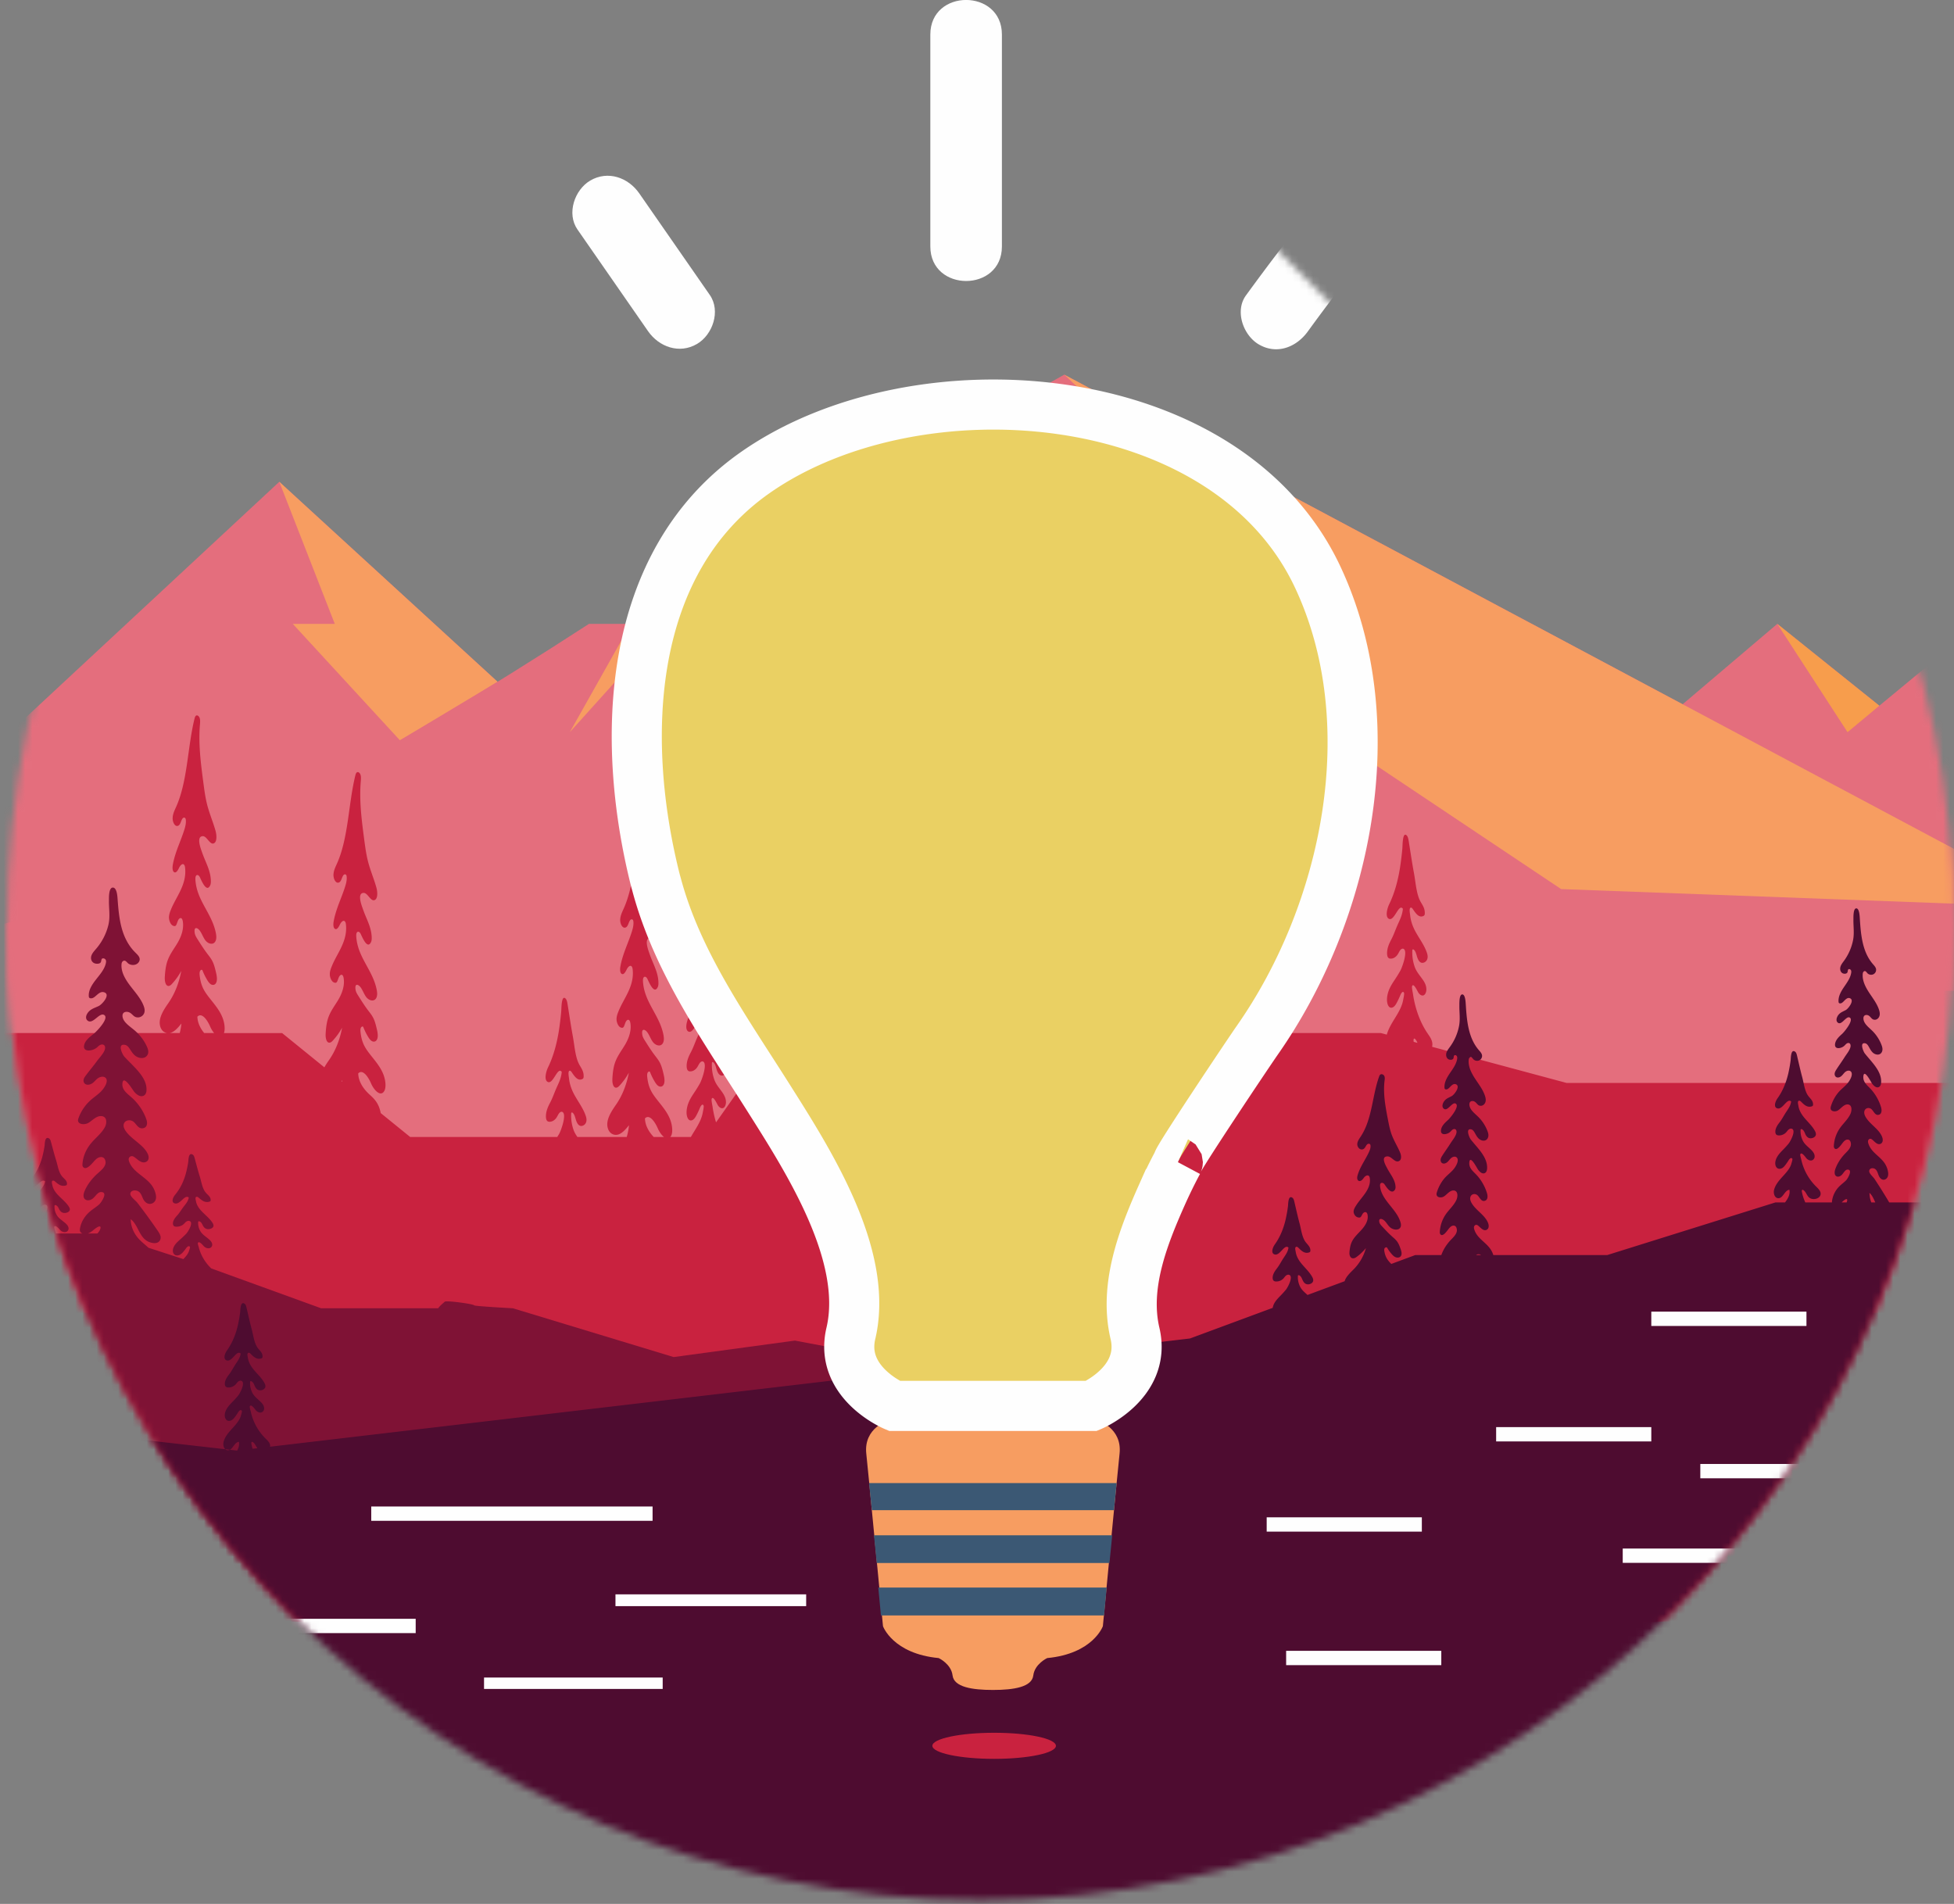 <svg width="273px" height="266px" xmlns="http://www.w3.org/2000/svg" xmlns:xlink="http://www.w3.org/1999/xlink"><rect width="100%" height="100%" fill="#808080" stroke="none"/><defs><path d="M136.988.46c-75.11 0-136 60.89-136 136 0 75.112 60.89 136 136 136s136-60.888 136-136c0-75.11-60.89-136-136-136z" id="path-1"/><path d="M136.988.46c-75.11 0-136 60.89-136 136 0 75.112 60.89 136 136 136s136-60.888 136-136c0-75.11-60.89-136-136-136z" id="path-3"/><path d="M136.988.46c-75.11 0-136 60.89-136 136 0 75.112 60.89 136 136 136s136-60.888 136-136c0-75.11-60.89-136-136-136z" id="path-5"/><path d="M136.988.46c-75.11 0-136 60.89-136 136 0 75.112 60.89 136 136 136s136-60.888 136-136c0-75.11-60.89-136-136-136z" id="path-7"/><path d="M136.988.46c-75.11 0-136 60.89-136 136 0 75.112 60.89 136 136 136s136-60.888 136-136c0-75.11-60.89-136-136-136z" id="path-9"/><path d="M136.988.46c-75.11 0-136 60.89-136 136 0 75.112 60.89 136 136 136s136-60.888 136-136c0-75.11-60.89-136-136-136z" id="path-11"/><path d="M136.988.46c-75.11 0-136 60.89-136 136 0 75.112 60.89 136 136 136s136-60.888 136-136c0-75.11-60.89-136-136-136z" id="path-13"/><path d="M136.988.46c-75.11 0-136 60.89-136 136 0 75.112 60.89 136 136 136s136-60.888 136-136c0-75.11-60.89-136-136-136z" id="path-15"/><path d="M136.988.46c-75.11 0-136 60.89-136 136 0 75.112 60.89 136 136 136s136-60.888 136-136" id="path-17"/><path d="M136.988.46c-75.11 0-136 60.89-136 136 0 75.112 60.89 136 136 136s136-60.888 136-136c0-75.11-60.89-136-136-136z" id="path-19"/><path d="M136.988.46c-75.11 0-136 60.89-136 136 0 75.112 60.89 136 136 136s136-60.888 136-136" id="path-21"/><path d="M136.988.46c-75.11 0-136 60.89-136 136 0 75.112 60.89 136 136 136s136-60.888 136-136" id="path-23"/><path d="M136.988.46c-75.11 0-136 60.89-136 136 0 75.112 60.89 136 136 136s136-60.888 136-136" id="path-25"/><path d="M136.988.46c-75.11 0-136 60.89-136 136 0 75.112 60.89 136 136 136s136-60.888 136-136" id="path-27"/><path d="M136.988.46c-75.11 0-136 60.89-136 136 0 75.112 60.89 136 136 136s136-60.888 136-136" id="path-29"/><path d="M136.988.46c-75.11 0-136 60.89-136 136 0 75.112 60.89 136 136 136s136-60.888 136-136" id="path-31"/><path d="M136.988.46c-75.11 0-136 60.89-136 136 0 75.112 60.89 136 136 136s136-60.888 136-136" id="path-33"/><path d="M136.988.46c-75.11 0-136 60.89-136 136 0 75.112 60.89 136 136 136s136-60.888 136-136" id="path-35"/><path d="M136.988.46c-75.11 0-136 60.89-136 136 0 75.112 60.89 136 136 136s136-60.888 136-136" id="path-37"/><path d="M136.988.46c-75.11 0-136 60.89-136 136 0 75.112 60.89 136 136 136s136-60.888 136-136" id="path-39"/><path d="M136.988.46c-75.11 0-136 60.89-136 136 0 75.112 60.89 136 136 136s136-60.888 136-136" id="path-41"/><path d="M136.988.46c-75.11 0-136 60.89-136 136 0 75.112 60.89 136 136 136s136-60.888 136-136" id="path-43"/><path d="M136.988.46c-75.11 0-136 60.89-136 136 0 75.112 60.89 136 136 136s136-60.888 136-136c0-75.11-60.89-136-136-136z" id="path-45"/><path d="M136.988.46c-75.11 0-136 60.89-136 136 0 75.112 60.89 136 136 136s136-60.888 136-136" id="path-47"/><path d="M136.988.46c-75.11 0-136 60.89-136 136 0 75.112 60.89 136 136 136s136-60.888 136-136c0-75.11-60.89-136-136-136z" id="path-49"/><path d="M136.988.46c-75.11 0-136 60.89-136 136 0 75.112 60.89 136 136 136s136-60.888 136-136c0-75.11-60.89-136-136-136z" id="path-51"/><path d="M136.988.46c-75.11 0-136 60.89-136 136 0 75.112 60.89 136 136 136s136-60.888 136-136c0-75.11-60.89-136-136-136z" id="path-53"/><path d="M136.988.46c-75.11 0-136 60.89-136 136 0 75.112 60.89 136 136 136s136-60.888 136-136" id="path-55"/><path d="M136.988.46c-75.11 0-136 60.89-136 136 0 75.112 60.89 136 136 136s136-60.888 136-136" id="path-57"/><path d="M136.988.46c-75.11 0-136 60.89-136 136 0 75.112 60.89 136 136 136s136-60.888 136-136" id="path-59"/><path d="M136.988.46c-75.11 0-136 60.89-136 136 0 75.112 60.89 136 136 136s136-60.888 136-136" id="path-61"/><path d="M136.988.46c-75.11 0-136 60.89-136 136 0 75.112 60.89 136 136 136s136-60.888 136-136" id="path-63"/></defs><g id="Page-1" fill="none" fill-rule="evenodd"><g id="Desktop-HD" transform="translate(-582 -3425)"><g id="SECTION-2" transform="translate(139 2565)"><g id="icons/insightful" transform="translate(388 853)"><g id="insightful" transform="translate(55)"><g id="Group-100"><g id="Group-5"><mask id="mask-2" fill="#fff"><use xlink:href="#path-1"/></mask><path id="Fill-3" fill="#E46E7D" mask="url(#mask-2)" d="M221.382 117.033l26.929-22.87 14.257 11.434 25.862-21.37v61.192h-69.87z"/></g><g id="Group-8"><mask id="mask-4" fill="#fff"><use xlink:href="#path-3"/></mask><path id="Fill-6" fill="#F79D4C" mask="url(#mask-4)" d="M248.31 94.162l9.815 15.13 4.442-3.694z"/></g><g id="Group-11"><mask id="mask-6" fill="#fff"><use xlink:href="#path-5"/></mask><path id="Fill-9" fill="#E46E7D" mask="url(#mask-6)" d="M39.02 74.313l84.288 77.229H-3.455v-37.737z"/></g><g id="Group-14"><mask id="mask-8" fill="#fff"><use xlink:href="#path-7"/></mask><path id="Fill-12" fill="#F79D61" mask="url(#mask-8)" d="M39.02 74.313l7.753 19.85h-5.867l14.971 16.269 13.64-8.177z"/></g><g id="Group-17"><mask id="mask-10" fill="#fff"><use xlink:href="#path-9"/></mask><path d="M-3.455 136.983s24.904-3.324 85.741-42.82h10.946l3.648-5.785 51.81-29.035 139.74 74.481v56.591H-3.456v-53.432z" id="Fill-15" fill="#E46E7D" mask="url(#mask-10)"/></g><g id="Group-20"><mask id="mask-12" fill="#fff"><use xlink:href="#path-11"/></mask><path id="Fill-18" fill="#F79D61" mask="url(#mask-12)" d="M148.69 59.344l40.563 38.117-30.309-5.797 59.166 39.55 70.32 2.61z"/></g><g id="Group-23"><mask id="mask-14" fill="#fff"><use xlink:href="#path-13"/></mask><path id="Fill-21" fill="#F79D61" mask="url(#mask-14)" d="M93.232 94.162l-13.622 15.13 8.514-15.13z"/></g><g id="Group-26"><mask id="mask-16" fill="#fff"><use xlink:href="#path-15"/></mask><path d="M23.668 151.33c.093-.014.185-.034.273-.069.538-.214.98-.745 1.403-1.262-.038.454-.12.9-.23 1.33h-1.446zm3.908-2.285c.623-.652 1.392.462 1.796 1.397.135.315.329.633.545.887h-1.39c-.497-.608-.921-1.38-.951-2.284zm20.129 9.013l.11-.134c-.005.068-.016.135-.023.204l-.087-.07zm42.403 5.198c.623-.65 1.392.462 1.796 1.398.2.463.525.937.864 1.197h-1.435c-.608-.644-1.19-1.528-1.225-2.595zm42.08-4.959c.293-.493.526-1.198.964-1.253.058.434.02.851-.077 1.253h-.886zm2.796-1.253c.043-.009.085.024.12.06.299.313.415.795.603 1.193h-.675a12.688 12.688 0 0 1-.143-.897c-.016-.14-.004-.336.095-.356zm62.607-4.945c.043-.009.085.024.12.06.144.15.243.342.33.543l-.528-.143c-.004-.035-.013-.069-.017-.104-.016-.14-.005-.336.095-.356zm-201.046-.77v82.228H288.43v-75.26h-69.568l-18.782-5.047c.024-.087.038-.18.042-.28.023-.614-.332-1.103-.635-1.54-.706-1.025-1.266-2.247-1.648-3.573a14.86 14.86 0 0 1-.431-2.01c-.03-.207-.19-.902-.115-1.082.206-.507.77.777.872.922.199.29.503.5.769.351.193-.109.32-.394.345-.686a1.887 1.887 0 0 0-.142-.845c-.142-.352-.352-.637-.56-.917-.388-.527-.745-.95-.97-1.647a6.04 6.04 0 0 1-.287-2.142.276.276 0 0 1 .02-.112c.038-.077.122-.057.18-.013.229.172.334.547.43.887.148.524.39.995.822.956.317-.028.664-.302.688-.795.014-.257-.061-.506-.146-.735-.415-1.112-1.104-1.963-1.63-2.976-.323-.622-.586-1.348-.664-2.12-.024-.232-.147-.829-.008-1.024.054-.077.144-.08.215-.038.07.042.125.122.178.2.405.587.834 1.237 1.463.942a.302.302 0 0 0 .163-.156.514.514 0 0 0 .03-.177c.032-.766-.332-1.185-.63-1.739-.543-1.014-.648-2.639-.87-3.847-.28-1.51-.502-3.044-.748-4.565-.048-.29-.11-.609-.285-.774-.588-.55-.562 1.422-.596 1.788a42.214 42.214 0 0 1-.331 2.722c-.288 1.807-.757 3.553-1.501 5.085-.324.665-.585 1.82-.043 2.066.773.351 1.359-2.208 1.944-1.41-.075.915-.44 1.572-.771 2.325-.29.662-.515 1.34-.854 1.978-.304.573-.593 1.224-.584 1.941.003.226.047.474.177.607a.42.42 0 0 0 .283.115c.39.026.787-.209 1.048-.624.112-.178.2-.387.325-.549.125-.162.303-.273.463-.197.663.32-.218 2.661-.436 3.045-.2.353-.408.697-.625 1.03-.294.451-.603.886-.846 1.395-.242.51-.416 1.108-.4 1.721.013.393.13.823.386.98.192.117.422.048.6-.11.177-.157.312-.395.436-.634.16-.31.31-.632.448-.963.087-.209.343-.67.507-.313.07.152-.081.774-.111.952-.116.683-.396 1.27-.697 1.814-.544.98-1.256 1.9-1.6 3.07l-.818-.22h-38.128l-9.12 6.968h-8.25c.043-.115.075-.239.08-.383.024-.612-.331-1.102-.634-1.54-.706-1.024-1.266-2.247-1.65-3.57a14.906 14.906 0 0 1-.43-2.013c-.028-.206-.188-.9-.114-1.08.206-.508.772.775.872.922.2.29.504.5.769.35.193-.109.32-.393.345-.686a1.876 1.876 0 0 0-.143-.845c-.141-.352-.351-.638-.557-.917-.39-.526-.747-.95-.971-1.647a6.018 6.018 0 0 1-.288-2.142c.002-.039.004-.079.02-.11.038-.078.122-.059.18-.015.229.172.334.547.43.888.148.523.39.995.822.956.317-.029.664-.303.689-.796.012-.257-.062-.507-.147-.735-.415-1.112-1.103-1.962-1.63-2.976-.323-.622-.587-1.348-.664-2.119-.024-.233-.147-.829-.008-1.026.054-.076.144-.08.214-.037.07.042.126.122.179.2.405.587.835 1.238 1.463.942a.298.298 0 0 0 .163-.156.539.539 0 0 0 .03-.177c.032-.766-.333-1.186-.63-1.738-.544-1.015-.647-2.64-.87-3.848-.28-1.51-.502-3.044-.75-4.565-.046-.29-.107-.609-.283-.774-.588-.55-.563 1.421-.597 1.788a42.329 42.329 0 0 1-.33 2.723c-.288 1.806-.757 3.553-1.502 5.085-.323.665-.585 1.818-.042 2.065.773.352 1.359-2.208 1.944-1.41-.075.915-.44 1.571-.77 2.325-.29.662-.516 1.34-.855 1.98-.304.571-.593 1.222-.583 1.938.003.228.045.476.176.61.08.081.183.105.283.112.39.027.787-.208 1.048-.623.113-.178.2-.388.325-.549.125-.162.303-.272.463-.196.664.318-.217 2.66-.436 3.044-.2.353-.408.697-.625 1.03-.294.451-.604.886-.846 1.395-.243.51-.417 1.108-.398 1.721.012.394.129.822.384.98.192.117.422.048.6-.11.177-.158.312-.395.436-.635.16-.309.31-.63.448-.962.087-.209.343-.67.508-.313.07.152-.082.775-.112.952-.117.683-.396 1.27-.698 1.815-.635 1.143-1.504 2.203-1.74 3.681-.062.387-.022.85.108 1.191h-27.181l-3.885 5.507c-.02-.067-.044-.13-.064-.197a14.86 14.86 0 0 1-.43-2.01c-.03-.206-.19-.9-.116-1.08.207-.509.773.775.873.92.199.29.503.5.769.351.193-.108.32-.394.345-.686a1.874 1.874 0 0 0-.143-.845c-.142-.352-.351-.637-.558-.917-.388-.527-.746-.95-.971-1.647a6.041 6.041 0 0 1-.288-2.142.318.318 0 0 1 .02-.112c.038-.077.123-.057.18-.013.23.172.335.548.43.887.148.524.39.995.823.956.317-.028.663-.302.688-.795.013-.257-.061-.506-.146-.735-.415-1.112-1.104-1.963-1.63-2.975-.323-.623-.587-1.349-.665-2.12-.023-.233-.146-.829-.007-1.025.054-.076.143-.08.214-.038a.68.68 0 0 1 .179.2c.404.587.834 1.238 1.463.942a.308.308 0 0 0 .163-.156.565.565 0 0 0 .03-.176c.032-.767-.333-1.186-.63-1.74-.544-1.014-.648-2.639-.87-3.847-.28-1.509-.503-3.044-.75-4.565-.046-.29-.108-.609-.283-.773-.588-.55-.563 1.421-.597 1.787a42.212 42.212 0 0 1-.33 2.722c-.288 1.807-.758 3.553-1.502 5.085-.323.665-.585 1.82-.043 2.066.774.351 1.359-2.208 1.945-1.41-.075.915-.44 1.572-.77 2.325-.29.663-.516 1.34-.855 1.978-.304.574-.593 1.224-.584 1.941.003.227.046.475.176.607a.422.422 0 0 0 .283.115c.392.026.788-.209 1.049-.624.112-.178.2-.387.325-.549.125-.162.302-.273.463-.197.663.32-.218 2.661-.436 3.045-.2.353-.408.697-.625 1.03-.294.451-.604.886-.847 1.395-.242.51-.416 1.108-.398 1.721.012.394.13.823.385.98.192.116.422.048.599-.109.178-.158.312-.396.437-.635.16-.309.31-.632.448-.963.087-.209.343-.67.507-.313.07.152-.081.774-.111.952-.117.683-.396 1.27-.698 1.815-.301.541-.652 1.065-.966 1.621h-2.876a.95.95 0 0 0 .08-.108c.174-.28.209-.686.184-1.059-.108-1.62-1.11-2.773-1.968-3.857-.796-1.007-1.34-1.737-1.513-3.329-.021-.192-.034-.4.028-.574.063-.174.229-.286.344-.18.186.48.406.933.656 1.35.15.253.317.498.53.631.214.133.484.13.66-.084.288-.349.193-.999.074-1.507-.133-.57-.27-1.148-.516-1.635-.201-.398-.467-.718-.72-1.05-.49-.648-.94-1.356-1.386-2.064-.157-.249-.321-.514-.368-.84-.137-.947.408-.724.709-.314.289.396.47.932.762 1.33.415.567 1.225.757 1.48.027.11-.318.07-.698.002-1.039-.546-2.733-2.64-4.482-2.848-7.35-.018-.247-.02-.547.128-.682.154-.143.367.011.474.223.226.447.947 2.292 1.468 1.143.075-.166.089-.374.086-.573-.022-1.442-.732-2.6-1.165-3.833-.185-.527-.955-2.395.022-2.443.593-.029.998 1.262 1.562 1 .453-.212.404-1.144.226-1.77-.352-1.244-.852-2.396-1.173-3.656-.247-.974-.383-1.999-.518-3.016-.355-2.677-.711-5.403-.485-8.107.026-.32.059-.658-.035-.95-.094-.294-.372-.49-.555-.3-.09.094-.133.252-.17.403-.97 3.94-.953 8.668-2.541 12.25-.216.488-.473.978-.51 1.552-.034.575.273 1.237.677 1.164.432-.077.457-.726.713-1.048.11-.14.307-.167.398 0a.627.627 0 0 1 .058.246c.036.461-.082.918-.216 1.341-.516 1.643-1.294 3.135-1.606 4.88-.07.383-.067.904.194 1.045.272.147.516-.268.679-.61.163-.342.487-.692.708-.425.089.108.12.281.138.444.235 2.317-1.22 3.955-1.957 5.75-.142.345-.288.71-.3 1.11-.014.472.22 1.052.552 1.2.476.214.482-.175.704-.702.1-.24.313-.45.489-.32.11.08.162.261.19.433.175 1.083-.25 2.18-.755 3.03-.505.851-1.117 1.608-1.437 2.622-.186.588-.263 1.235-.31 1.876-.021.298-.036.605.026.892.149.688.544.74.905.362a8.89 8.89 0 0 0 1.353-1.867c-.305 1.672-.925 3.226-1.78 4.458-.68.984-1.584 2.301-1.09 3.486.286.681.949.88 1.487.666.538-.215.98-.747 1.403-1.263a8.05 8.05 0 0 1-.316 1.641h-6.886c-.232-.328-.44-.665-.586-1.12a6.038 6.038 0 0 1-.287-2.142c.002-.038.004-.079.02-.112.037-.077.122-.057.18-.013.229.172.334.548.43.887.148.524.39.996.822.957.317-.029.664-.303.688-.795.013-.258-.061-.507-.146-.736-.415-1.112-1.104-1.963-1.63-2.975-.323-.622-.587-1.349-.664-2.12-.024-.233-.147-.829-.008-1.025.054-.076.144-.08.214-.038a.68.68 0 0 1 .179.2c.405.587.835 1.24 1.463.942a.302.302 0 0 0 .163-.156.537.537 0 0 0 .03-.176c.032-.767-.333-1.186-.63-1.739-.544-1.015-.647-2.64-.87-3.848-.28-1.509-.502-3.044-.75-4.565-.046-.29-.107-.609-.283-.773-.588-.55-.563 1.421-.597 1.787a42.329 42.329 0 0 1-.33 2.723c-.29 1.806-.757 3.552-1.502 5.085-.323.665-.585 1.82-.042 2.065.773.352 1.359-2.208 1.944-1.41-.075.915-.44 1.572-.77 2.325-.29.662-.516 1.34-.855 1.98-.304.572-.593 1.222-.584 1.94.003.226.046.475.177.606.08.082.183.108.282.115.392.026.788-.209 1.049-.623.113-.179.2-.388.325-.55.125-.162.303-.273.462-.197.664.32-.216 2.661-.435 3.045-.088.157-.185.303-.277.456H57.309l-4.117-3.34c-.227-1.2-.728-1.847-1.5-2.534-.73-.649-1.601-1.693-1.645-3.007.623-.652 1.392.462 1.796 1.397.404.937 1.317 1.915 1.826 1.09.174-.282.208-.687.183-1.059-.108-1.62-1.11-2.774-1.967-3.858-.796-1.006-1.34-1.737-1.513-3.328-.021-.194-.034-.4.028-.574.062-.174.228-.287.343-.18.187.478.406.932.656 1.35.15.251.318.498.53.63.215.133.484.131.66-.084.288-.349.194-.998.075-1.506-.134-.57-.27-1.148-.517-1.635-.201-.398-.467-.718-.72-1.05-.49-.648-.938-1.357-1.385-2.064-.158-.249-.321-.514-.37-.842-.136-.946.41-.722.71-.313.29.396.47.933.763 1.331.414.566 1.224.757 1.48.026.11-.318.069-.698 0-1.038-.544-2.733-2.638-4.482-2.846-7.35-.018-.247-.02-.547.127-.683.155-.142.367.012.474.224.225.446.947 2.292 1.468 1.143.075-.167.089-.375.086-.574-.022-1.44-.732-2.599-1.164-3.832-.186-.527-.956-2.395.02-2.443.595-.029.999 1.261 1.563.998.453-.21.405-1.143.227-1.77-.353-1.242-.853-2.395-1.173-3.654-.248-.975-.384-1.999-.52-3.017-.354-2.676-.71-5.403-.484-8.107.027-.319.059-.658-.034-.95-.095-.294-.373-.49-.556-.3-.09.094-.133.253-.17.402-.97 3.941-.953 8.67-2.54 12.251-.217.49-.473.978-.51 1.552-.035.574.272 1.237.676 1.165.433-.077.457-.726.713-1.049.112-.139.308-.167.398 0 .038.07.05.16.058.247.037.46-.082.917-.215 1.34-.517 1.644-1.294 3.136-1.607 4.88-.07.383-.067.905.194 1.045.272.148.516-.268.679-.609.163-.342.487-.693.709-.425.089.106.12.28.137.444.235 2.316-1.22 3.953-1.956 5.75-.142.345-.288.71-.3 1.11-.015.471.219 1.05.552 1.2.475.213.48-.175.703-.702.102-.242.313-.45.489-.323.11.082.162.264.19.436.175 1.083-.25 2.18-.755 3.03-.505.85-1.117 1.607-1.437 2.621-.186.59-.262 1.235-.31 1.876-.02.298-.035.606.027.892.148.688.544.74.905.362a8.9 8.9 0 0 0 1.353-1.867c-.306 1.672-.926 3.227-1.78 4.46-.228.33-.481.697-.698 1.084l-5.905-4.79H31.29c.09-.258.11-.566.09-.856-.107-1.622-1.11-2.775-1.966-3.859-.797-1.007-1.34-1.737-1.514-3.329-.021-.192-.034-.399.029-.573.062-.174.227-.286.343-.18.186.48.406.932.656 1.35.15.252.317.498.53.631.214.132.484.13.66-.084.288-.35.193-.999.074-1.508-.133-.569-.27-1.148-.516-1.634-.201-.397-.467-.718-.72-1.052-.49-.646-.938-1.355-1.386-2.062-.157-.249-.32-.515-.368-.842-.137-.945.408-.722.709-.313.29.396.47.933.762 1.331.415.566 1.224.757 1.48.026.11-.318.07-.697.002-1.038-.546-2.734-2.64-4.482-2.848-7.35-.018-.247-.02-.547.128-.682.154-.143.366.011.474.223.225.446.946 2.292 1.467 1.143.076-.167.089-.375.086-.573-.021-1.442-.731-2.6-1.164-3.832-.185-.528-.955-2.396.022-2.444.594-.029.997 1.261 1.562.998.453-.21.404-1.142.226-1.769-.353-1.243-.853-2.396-1.173-3.656-.247-.974-.383-1.998-.518-3.016-.355-2.676-.711-5.403-.485-8.107.027-.319.059-.658-.035-.95-.094-.294-.373-.49-.555-.3-.091.094-.133.253-.17.403-.97 3.94-.953 8.67-2.541 12.251-.216.487-.473.977-.508 1.551-.037.575.27 1.237.674 1.165.433-.077.457-.726.714-1.048.11-.14.307-.168.398 0a.625.625 0 0 1 .057.245c.037.462-.081.918-.215 1.342-.517 1.643-1.294 3.135-1.606 4.878-.07.384-.067.906.194 1.046.27.148.516-.268.679-.609.163-.342.486-.692.708-.425.089.107.12.28.137.445.236 2.315-1.218 3.953-1.955 5.75-.142.344-.288.708-.301 1.108-.014.473.22 1.052.552 1.201.476.213.482-.175.703-.702.102-.242.313-.45.49-.322.11.081.162.263.19.434.174 1.084-.25 2.181-.755 3.031-.505.85-1.117 1.607-1.437 2.622-.186.588-.263 1.234-.31 1.876-.021.297-.036.605.026.891.148.69.544.74.905.362a8.864 8.864 0 0 0 1.353-1.867c-.305 1.672-.926 3.226-1.78 4.46-.68.982-1.584 2.3-1.09 3.485.187.445.534.68.902.733H-3.455z" id="Fill-24" fill="#C9223F" mask="url(#mask-16)"/></g><g id="Group-29"><mask id="mask-18" fill="#fff"><use xlink:href="#path-17"/></mask><path d="M13.895 178.957a2.525 2.525 0 0 1-.28.372H12.28c.213-.073.406-.192.577-.323.244-.185.463-.394.738-.547.64-.356.462.23.3.498m-7.5.372H5.77c.058-.075.123-.146.178-.224.087-.122.342-.392.507-.182.049.061-.011.258-.061.406m55.744 9.532c-.294.265-.604.52-.847.819-.026.032-.048.067-.073.101H44.865l-15.347-5.566a6.464 6.464 0 0 1-1.311-1.775 5.81 5.81 0 0 1-.431-1.178c-.03-.12-.19-.528-.115-.633.207-.298.772.455.873.54.199.17.503.293.768.205a.503.503 0 0 0 .345-.401c.025-.171-.04-.345-.142-.495-.142-.207-.352-.374-.558-.538-.39-.308-.746-.557-.971-.964a2.204 2.204 0 0 1-.288-1.255.116.116 0 0 1 .02-.065c.038-.046.123-.034.18-.009.23.101.334.321.43.521.148.306.39.582.823.56.316-.017.663-.177.688-.466.013-.151-.062-.297-.147-.431-.414-.651-1.103-1.149-1.63-1.743-.323-.364-.586-.79-.664-1.241-.023-.137-.146-.487-.008-.601.055-.045.144-.047.215-.022.07.025.125.071.178.117.405.344.835.725 1.464.552.063-.018.129-.043.162-.091a.198.198 0 0 0 .03-.104c.032-.449-.333-.695-.63-1.018-.543-.595-.647-1.547-.87-2.254-.278-.885-.502-1.783-.748-2.674-.048-.171-.11-.358-.285-.454-.587-.322-.563.833-.596 1.048a14.886 14.886 0 0 1-.331 1.594c-.288 1.059-.757 2.081-1.501 2.979-.323.39-.585 1.065-.043 1.21.773.206 1.359-1.293 1.945-.826-.076.536-.441.921-.771 1.362-.29.388-.516.784-.854 1.159-.305.335-.594.717-.584 1.136.003.134.046.278.176.356a.609.609 0 0 0 .283.067c.39.015.788-.122 1.048-.364.113-.106.2-.228.326-.323.124-.094.302-.16.462-.115.664.187-.217 1.559-.435 1.783-.2.207-.41.408-.626.604-.293.264-.603.519-.846.817-.242.298-.416.649-.398 1.008.012.231.129.482.385.574.192.069.422.028.599-.064a1.57 1.57 0 0 0 .436-.371 6.82 6.82 0 0 0 .449-.565c.087-.122.342-.392.507-.183.07.089-.082.454-.112.557-.116.401-.395.744-.697 1.064l-.105.105-4.866-1.582c-.387-.358-.823-.704-1.18-1.055-.827-.813-1.298-1.872-1.306-2.937 1.205.9 1.165 3.006 3.067 3.32.23.038.483.034.689-.061.328-.151.463-.499.42-.808-.044-.309-.232-.59-.417-.86a86.493 86.493 0 0 0-2.82-3.877c-.25-.325-1.034-.875-.993-1.28.052-.53.856-.571 1.236-.241.302.263.395.64.558.978.164.337.478.682.915.691a.883.883 0 0 0 .783-.474c.133-.263.12-.561.064-.842a3.344 3.344 0 0 0-.826-1.597c-.961-1.053-2.386-1.633-2.887-2.977-.057-.155-.098-.32-.051-.476a.443.443 0 0 1 .399-.306c.179-.006.332.1.466.199.402.297.996.933 1.608.565.369-.223.344-.69.186-1.046-.576-1.302-2.272-2.03-3.102-3.234-.198-.287-.348-.622-.268-.948.13-.533.814-.705 1.305-.385.46.299.73 1.176 1.514.916.509-.169.494-.771.342-1.208-.356-1.024-.971-1.985-1.79-2.805-.72-.721-1.71-1.218-1.546-2.3.172-1.142 1.455 1.043 1.647 1.265.302.349.782.741 1.254.563.322-.122.432-.456.45-.75.118-1.838-1.75-3.272-3.094-4.735-.24-.26-1.051-1.847.085-1.644.283.05.472.268.616.477.253.364.463.761.833 1.048.37.287.968.432 1.387.196a.844.844 0 0 0 .423-.704c.013-.272-.084-.539-.2-.795-.392-.872-1.015-1.673-1.81-2.33-.681-.562-1.55-1.123-1.59-1.92-.007-.159.027-.328.155-.446.189-.172.529-.174.779-.068.508.216.612.745 1.284.705a.952.952 0 0 0 .832-.652c.1-.327.017-.675-.11-.997-.394-1.013-1.188-1.878-1.872-2.78-.683-.901-1.282-1.915-1.205-2.979.01-.155.043-.322.177-.431.326-.268.556.134.745.29.28.229.74.291 1.092.145.352-.145.57-.487.518-.811-.054-.335-.354-.6-.614-.86-2-1.995-2.264-4.78-2.46-7.37-.024-.321-.071-1.666-.65-1.693-.63-.028-.557 1.516-.563 1.821-.021 1.157.198 2.24-.08 3.404a7.996 7.996 0 0 1-1.686 3.298c-.264.313-.56.619-.685.986-.127.365-.037.816.345 1.028.229.128.636.155.865.005.252-.165.085-.586.364-.648a.405.405 0 0 1 .42.2c.072.132.06.286.032.43-.164.848-.795 1.573-1.36 2.291-.566.719-1.1 1.524-1.031 2.38a.324.324 0 0 0 .054.178.15.15 0 0 0 .02.023c.115.113.35.092.512.018.477-.215.932-1.025 1.597-.771.873.334-.31 1.664-.783 1.899-.37.183-.78.311-1.111.538a1.656 1.656 0 0 0-.592.699c-.105.248-.125.548.074.751.729.741 1.639-1.064 2.327-.756.886.398-1.033 2.367-1.413 2.66-.613.474-1.278 1.006-1.35 1.699-.017.166.009.347.144.471.163.152.439.175.68.146a1.93 1.93 0 0 0 .976-.405c.127-.106.237-.229.382-.318.145-.089.342-.138.507-.077.232.087.283.345.245.555-.104.582-.767 1.242-1.133 1.743-.481.662-1.02 1.294-1.51 1.951-.15.201-.304.408-.35.642-.048.232.036.5.275.629.3.161.714.041.98-.157.269-.197.453-.463.72-.66.269-.197.684-.313.983-.15.388.213.3.704.125 1.061-.47.952-1.147 1.344-1.96 2.014a6.184 6.184 0 0 0-1.823 2.594c-.061.166-.114.343-.055.51.148.419.883.46 1.337.238.564-.277 1.107-1.005 1.843-.992.877.014.834.956.58 1.475-.43.882-1.323 1.543-1.971 2.328-.711.86-1.13 1.883-1.196 2.924-.006.109-.008.223.05.32.447.729 1.42-.592 1.65-.827.156-.158.318-.32.534-.418.217-.097.504-.117.699.009a.613.613 0 0 1 .23.307c.347.914-.724 1.559-1.342 2.178-.68.679-1.241 1.452-1.567 2.293-.155.402-.183.953.277 1.13.329.127.723-.032.973-.252.249-.218.419-.497.687-.7a.672.672 0 0 1 .376-.154c1.11-.038.032 1.494-.234 1.73-.394.35-.866.633-1.27.975-.763.645-1.265 1.5-1.41 2.396-.02.132-.033.271.02.396.056.13.176.227.324.287H7.805c-.034-.109-.073-.218-.1-.329-.03-.12-.19-.527-.115-.633.206-.297.772.455.872.54.2.17.503.293.769.206a.51.51 0 0 0 .345-.402c.025-.171-.04-.345-.143-.495-.141-.206-.351-.373-.558-.537-.388-.309-.746-.557-.97-.965a2.204 2.204 0 0 1-.288-1.255.116.116 0 0 1 .02-.065c.037-.045.122-.034.18-.008.229.101.334.321.43.52.148.307.39.583.822.56.317-.017.663-.177.688-.466.013-.15-.061-.297-.146-.431-.415-.651-1.104-1.149-1.63-1.743-.323-.364-.586-.789-.664-1.241-.024-.136-.147-.485-.008-.601.054-.045.144-.047.214-.021.07.024.126.071.179.116.404.345.835.726 1.463.552.064-.018.129-.043.163-.091a.203.203 0 0 0 .03-.104c.032-.449-.333-.694-.63-1.018-.543-.595-.647-1.547-.87-2.254-.28-.885-.503-1.783-.75-2.674-.046-.171-.107-.357-.283-.453-.588-.322-.563.832-.597 1.047a15.149 15.149 0 0 1-.33 1.595c-.288 1.058-.757 2.081-1.502 2.978-.323.39-.585 1.066-.042 1.21.773.206 1.359-1.293 1.944-.826-.075.536-.44.921-.77 1.362-.29.388-.516.784-.855 1.159-.304.335-.593.717-.584 1.137.003.133.046.279.177.356a.605.605 0 0 0 .283.066 1.48 1.48 0 0 0 1.048-.364c.112-.105.2-.228.325-.322.125-.095.303-.16.463-.115.663.186-.218 1.558-.435 1.783a12.76 12.76 0 0 1-.626.603c-.293.265-.604.52-.846.817-.197.243-.342.519-.383.806h-7.18v54.228H222.24v-25.105l-90.226-11.854h-8.751l-12.205-2.302-16.94 2.302-22.463-6.817s-5.321-.284-5.407-.409c-.142-.207-3.893-.705-4.11-.511m4.005-5.166a.19.19 0 0 0 .029-.103" id="Fill-27" fill="#7F1235" mask="url(#mask-18)"/></g><g id="Group-32"><mask id="mask-20" fill="#fff"><use xlink:href="#path-19"/></mask><path d="M35.958 209.331l-.668.078a6.002 6.002 0 0 1-.173-.724c-.017-.095-.005-.229.094-.243.043-.006.085.017.12.042.313.221.423.571.627.847zm170.968-26.982h-.694c.176-.155.481-.145.694 0zm99.401-7.353h-.922c.118-.099.218-.22.31-.342a7.91 7.91 0 0 0 .45-.655c.086-.143.341-.456.506-.213.071.104-.082.526-.112.648-.05.2-.134.384-.232.562zm-14.476 0h-1.345a1.54 1.54 0 0 1-.128-.518c.483-.343 1.052.035 1.473.518zm-29.846 0h-.558a3.838 3.838 0 0 1-.255-1.338c.376.326.588.837.813 1.338zm-4.013 0h-.688c.141-.132.278-.268.442-.373.441-.285.356.13.246.373zM-9 204.863L24.238 284h291.885V174.996h-7.864a7.446 7.446 0 0 1-.339-1.12c-.029-.14-.188-.612-.115-.735.207-.345.773.528.873.627.2.198.503.34.77.24a.573.573 0 0 0 .343-.468.914.914 0 0 0-.142-.574c-.142-.24-.35-.434-.558-.624-.388-.359-.746-.648-.97-1.12a2.878 2.878 0 0 1-.288-1.459.136.136 0 0 1 .02-.076c.037-.052.122-.039.181-.008.228.116.333.372.428.603.148.357.391.677.823.651.316-.02.664-.206.688-.54.013-.176-.06-.346-.146-.5-.415-.758-1.104-1.337-1.63-2.027-.323-.423-.587-.917-.664-1.44-.024-.159-.147-.566-.008-.699.054-.052.143-.054.214-.026.07.03.126.083.178.136.405.4.835.843 1.464.64.064-.019.13-.049.162-.105a.264.264 0 0 0 .031-.12c.032-.522-.333-.807-.629-1.183-.545-.69-.649-1.797-.87-2.619-.28-1.026-.503-2.07-.75-3.105-.047-.198-.109-.414-.284-.527-.588-.374-.563.967-.597 1.216a20.155 20.155 0 0 1-.33 1.854c-.288 1.228-.757 2.417-1.502 3.46-.323.452-.585 1.237-.042 1.405.772.238 1.358-1.503 1.944-.96-.075.623-.44 1.07-.77 1.582-.29.451-.516.911-.855 1.347-.305.39-.594.832-.584 1.32.003.154.046.323.177.413.08.056.184.072.282.077.392.02.788-.14 1.05-.424.111-.12.2-.263.324-.374.124-.11.302-.185.462-.132.664.215-.217 1.81-.434 2.071-.2.24-.41.473-.626.7-.293.308-.604.604-.846.95-.243.346-.417.753-.399 1.171a.876.876 0 0 0 .18.502h-3.607a6.25 6.25 0 0 1-1.089-2.574c-.017-.095-.004-.229.096-.242.042-.006.083.016.12.041.501.355.48 1.04 1.165 1.223.49.132 1.214-.114 1.245-.673.022-.416-.332-.749-.634-1.047a7.552 7.552 0 0 1-2.08-3.799c-.029-.14-.189-.613-.115-.736.206-.344.772.53.872.628.2.198.504.34.768.24a.576.576 0 0 0 .346-.468.923.923 0 0 0-.143-.575c-.14-.24-.35-.434-.557-.624-.389-.358-.747-.647-.972-1.12a2.896 2.896 0 0 1-.287-1.459c.002-.025.004-.053.02-.075.038-.052.122-.039.18-.009.23.117.334.373.43.604.147.355.391.677.822.65.317-.019.663-.206.69-.54.011-.176-.063-.345-.148-.5-.415-.757-1.103-1.337-1.63-2.026-.323-.423-.587-.917-.665-1.442-.023-.158-.145-.564-.007-.698.054-.05.144-.053.214-.025.071.03.125.083.18.136.403.4.834.842 1.462.64.063-.02.13-.049.163-.105a.262.262 0 0 0 .03-.12c.032-.522-.333-.807-.63-1.184-.544-.69-.647-1.796-.87-2.618-.279-1.026-.503-2.07-.749-3.105-.047-.199-.108-.416-.284-.527-.588-.375-.562.967-.597 1.216a19.745 19.745 0 0 1-.33 1.853c-.289 1.23-.758 2.417-1.502 3.46-.323.453-.585 1.238-.043 1.406.774.238 1.36-1.503 1.945-.96-.076.623-.44 1.07-.77 1.582-.29.451-.515.911-.855 1.345-.304.391-.593.833-.583 1.321.003.155.046.323.175.414a.545.545 0 0 0 .284.077c.391.02.787-.142 1.048-.424.113-.12.201-.264.325-.374.125-.11.302-.185.463-.133.664.216-.217 1.81-.435 2.072-.2.24-.409.473-.626.7-.294.307-.603.603-.847.95-.242.346-.416.753-.397 1.171.012.267.13.56.384.665.192.081.422.034.6-.073.177-.108.312-.269.436-.432.161-.21.31-.43.448-.655.087-.143.343-.456.508-.213.07.103-.082.526-.112.647-.117.465-.396.865-.698 1.236-.634.778-1.504 1.5-1.74 2.504-.11.475.094 1.126.6 1.135.684.014.868-1.12 1.55-1.177.188.967-.632 1.807-1.288 2.561a5.56 5.56 0 0 0-.205.255h-2.466c-.293-.872-1.132-1.539-1.867-2.17-.797-.685-1.339-1.183-1.513-2.266-.022-.13-.035-.272.028-.39.062-.118.227-.194.344-.122.185.325.406.634.655.918.15.172.317.34.531.43.213.09.484.088.66-.058.287-.237.193-.68.074-1.026-.133-.386-.27-.78-.517-1.112-.2-.27-.467-.488-.72-.715-.49-.44-.938-.923-1.385-1.404-.158-.169-.32-.35-.369-.572-.136-.644.41-.49.71-.213.29.27.47.635.762.905.414.386 1.224.516 1.48.018.111-.216.07-.475.002-.706-.546-1.86-2.64-3.05-2.848-5-.018-.169-.02-.373.127-.466.154-.097.367.008.474.152.226.304.947 1.56 1.468.778.075-.114.09-.255.086-.39-.02-.98-.73-1.77-1.165-2.608-.184-.358-.955-1.629.023-1.663.593-.019.997.86 1.561.68.453-.144.404-.777.227-1.204-.353-.846-.853-1.63-1.173-2.486-.248-.664-.384-1.36-.519-2.053-.354-1.82-.71-3.677-.485-5.517.027-.217.06-.447-.034-.646s-.373-.334-.556-.204c-.09.064-.133.172-.17.274-.97 2.681-.953 5.9-2.54 8.335-.217.332-.473.666-.509 1.057-.036.39.272.841.675.792.433-.052.457-.494.713-.713.112-.096.308-.114.398 0a.317.317 0 0 1 .058.167c.036.313-.082.624-.215.913-.517 1.117-1.295 2.133-1.607 3.32-.069.26-.067.614.194.711.272.1.516-.183.68-.415.163-.232.486-.47.708-.289.09.072.12.19.137.302.235 1.576-1.218 2.69-1.956 3.912-.142.235-.288.483-.3.755-.015.322.22.716.551.817.477.146.483-.119.704-.477.101-.165.313-.307.49-.22.11.056.162.18.19.296.174.737-.25 1.483-.756 2.062-.505.578-1.117 1.093-1.437 1.783-.186.402-.262.841-.309 1.278-.02.202-.036.411.026.606.148.468.544.503.905.246.508-.36.965-.79 1.352-1.27a6.716 6.716 0 0 1-1.779 3.034c-.53.523-1.198 1.185-1.227 1.834h-21.168a76.741 76.741 0 0 0-2.066-3.299c-.185-.279-.763-.75-.734-1.097.04-.455.633-.49.914-.207.223.225.292.55.412.838.12.29.353.586.676.593.253.006.48-.18.578-.406.098-.226.088-.482.047-.723a3.046 3.046 0 0 0-.61-1.369c-.71-.904-1.762-1.4-2.132-2.556-.042-.13-.073-.273-.038-.407.035-.135.152-.257.294-.262.132-.005.246.085.344.17.298.255.737.801 1.188.485.273-.19.255-.592.138-.898-.426-1.117-1.678-1.74-2.292-2.774-.146-.247-.255-.534-.197-.813.096-.458.601-.605.964-.33.34.255.54 1.008 1.118.785.376-.145.364-.66.252-1.037a6.635 6.635 0 0 0-1.32-2.406c-.532-.618-1.264-1.045-1.144-1.973.128-.98 1.074.895 1.217 1.085.224.3.578.636.926.484.238-.105.32-.392.333-.644.087-1.577-1.292-2.807-2.286-4.062-.176-.223-.776-1.584.063-1.41.21.043.35.23.455.408.187.312.342.653.615.9.274.246.715.37 1.025.168.201-.13.303-.37.312-.604.01-.234-.062-.463-.147-.682a5.568 5.568 0 0 0-1.338-1.999c-.503-.483-1.145-.964-1.173-1.648-.006-.136.02-.282.113-.382.14-.149.391-.15.576-.059.376.186.452.64.948.605.3-.02.541-.278.614-.559.074-.28.013-.579-.079-.855-.292-.87-.879-1.612-1.384-2.385-.505-.774-.947-1.644-.89-2.557.007-.133.032-.276.13-.369.242-.23.412.114.551.248.206.197.546.25.807.125a.691.691 0 0 0 .383-.696c-.04-.287-.262-.515-.454-.737-1.477-1.712-1.672-4.102-1.818-6.324-.017-.275-.052-1.429-.48-1.452-.464-.025-.41 1.301-.415 1.563-.016.992.146 1.922-.059 2.92a7.33 7.33 0 0 1-1.246 2.83c-.194.267-.412.53-.506.844-.094.315-.027.702.255.883.17.11.47.134.64.004.185-.142.062-.503.268-.556.125-.032.258.057.311.171.053.115.043.246.022.37-.12.727-.587 1.35-1.004 1.966-.418.616-.812 1.307-.76 2.041.003.054.01.11.04.154l.013.02c.085.095.26.077.38.015.351-.185.688-.88 1.178-.662.645.287-.228 1.426-.578 1.63-.273.156-.576.266-.82.46a1.376 1.376 0 0 0-.437.601c-.078.212-.094.47.054.644.538.635 1.21-.913 1.718-.649.655.341-.762 2.031-1.043 2.282-.453.407-.944.864-.997 1.457-.012.143.006.3.106.406.12.13.324.15.503.124.27-.038.526-.162.72-.348.094-.09.175-.195.282-.27.107-.078.253-.122.375-.069.172.075.21.297.181.477-.077.5-.567 1.065-.837 1.495-.356.568-.753 1.11-1.116 1.674-.11.173-.223.35-.259.55-.034.201.028.43.205.54.221.138.526.036.724-.134.197-.169.334-.398.531-.567.2-.169.505-.268.726-.129.286.183.223.604.092.912-.347.816-.847 1.152-1.447 1.727-.629.602-1.088 1.414-1.346 2.226-.046.141-.085.295-.042.437.11.36.653.395.987.204.417-.237.82-.862 1.362-.85.648.011.616.82.43 1.264-.319.757-.978 1.325-1.458 1.997a4.817 4.817 0 0 0-.882 2.51.517.517 0 0 0 .037.275c.33.625 1.048-.509 1.218-.709.115-.137.236-.276.395-.36.16-.084.372-.1.515.007a.53.53 0 0 1 .17.264c.257.784-.534 1.338-.99 1.868-.503.584-.917 1.246-1.158 1.97-.114.342-.135.815.205.967.243.11.534-.028.718-.215.184-.189.31-.427.508-.6a.46.46 0 0 1 .277-.134c.82-.032.024 1.282-.172 1.486-.29.3-.64.543-.938.835a3.598 3.598 0 0 0-1.04 2.056c-.01.07-.013.143-.007.213h-3.725c-.225-.488-.394-1-.484-1.526-.017-.096-.005-.229.094-.243.043-.005.084.017.12.041.501.356.481 1.041 1.166 1.224.49.132 1.213-.114 1.245-.673.023-.417-.33-.75-.634-1.048a7.55 7.55 0 0 1-2.08-3.798c-.03-.14-.189-.613-.115-.736.207-.345.772.53.873.628.2.196.503.34.768.238a.573.573 0 0 0 .345-.466.918.918 0 0 0-.143-.576c-.14-.239-.35-.433-.557-.624-.389-.358-.746-.647-.97-1.12a2.89 2.89 0 0 1-.289-1.458.15.15 0 0 1 .02-.075c.038-.053.122-.04.181-.01.23.118.333.372.43.605.146.355.39.677.821.65.316-.019.664-.206.69-.542.011-.175-.063-.344-.148-.5-.415-.757-1.103-1.335-1.63-2.024-.323-.424-.587-.918-.664-1.443-.023-.158-.146-.563-.008-.697.054-.052.144-.055.214-.025a.55.55 0 0 1 .18.136c.403.4.834.841 1.463.64.063-.02.13-.05.162-.105a.277.277 0 0 0 .03-.12c.032-.522-.333-.808-.629-1.184-.545-.69-.648-1.797-.87-2.618-.279-1.028-.503-2.07-.75-3.106-.047-.198-.108-.415-.284-.527-.588-.374-.563.967-.597 1.217a19.724 19.724 0 0 1-.33 1.852c-.288 1.23-.757 2.418-1.502 3.46-.323.452-.585 1.238-.042 1.406.773.24 1.36-1.502 1.945-.96-.076.623-.44 1.07-.77 1.583-.29.45-.517.911-.855 1.345-.305.39-.594.833-.584 1.321.002.154.045.323.176.413.08.055.183.073.283.078a1.37 1.37 0 0 0 1.048-.424c.113-.122.201-.265.326-.374.124-.11.301-.186.461-.134.665.217-.216 1.81-.434 2.071-.2.241-.409.475-.626.702-.293.306-.604.602-.846.95-.243.345-.417.753-.398 1.17.012.267.13.56.385.666.192.08.421.034.6-.074.176-.108.311-.269.435-.432.161-.21.31-.43.45-.655.086-.142.341-.456.506-.213.07.103-.082.527-.113.648-.116.464-.394.863-.697 1.235-.635.778-1.504 1.5-1.739 2.504-.11.476.093 1.125.598 1.136.685.014.87-1.12 1.551-1.178.125.642-.195 1.227-.615 1.77h-1.349l-23.497 7.352h-15.906a3.043 3.043 0 0 0-.522-1c-.71-.906-1.763-1.403-2.133-2.557-.042-.132-.072-.273-.037-.407.035-.135.151-.257.295-.263.132-.005.245.086.343.17.297.256.737.802 1.188.485.272-.19.254-.592.138-.897-.426-1.117-1.678-1.74-2.29-2.775-.148-.247-.258-.534-.2-.812.097-.458.602-.606.964-.33.34.255.54 1.008 1.118.784.376-.145.365-.66.253-1.036a6.607 6.607 0 0 0-1.322-2.406c-.53-.619-1.263-1.045-1.142-1.973.127-.98 1.075.895 1.217 1.085.223.3.577.636.925.483.238-.104.32-.39.334-.643.086-1.577-1.293-2.808-2.286-4.063-.177-.222-.776-1.584.062-1.41.21.043.35.23.456.408.186.314.342.654.616.9.273.247.714.371 1.024.17.2-.132.303-.372.312-.606.01-.233-.062-.463-.147-.68a5.572 5.572 0 0 0-1.338-2c-.503-.484-1.144-.964-1.174-1.649-.005-.136.02-.28.115-.382.138-.148.39-.149.575-.058.375.185.452.638.948.604.3-.02.54-.277.614-.558.075-.282.013-.58-.08-.856-.292-.869-.879-1.61-1.383-2.385-.505-.773-.947-1.643-.89-2.555.008-.134.032-.277.13-.37.242-.23.411.114.552.248.206.197.545.25.805.125a.688.688 0 0 0 .383-.696c-.04-.288-.262-.515-.454-.738-1.476-1.712-1.672-4.102-1.816-6.323-.019-.276-.053-1.43-.48-1.452-.465-.026-.412 1.3-.416 1.562-.016.993.146 1.922-.06 2.92a7.293 7.293 0 0 1-1.246 2.83c-.194.268-.412.53-.505.845-.093.314-.027.701.254.883.17.11.471.133.64.004.187-.142.063-.503.27-.556.125-.032.256.057.31.171.052.114.043.246.023.37-.122.726-.587 1.35-1.005 1.966-.417.616-.813 1.306-.76 2.041.002.053.01.108.04.153a.13.13 0 0 0 .014.02c.085.095.257.078.378.015.352-.184.688-.88 1.18-.662.644.287-.229 1.427-.58 1.63-.27.156-.575.267-.82.461a1.38 1.38 0 0 0-.437.601c-.078.211-.093.47.055.643.538.636 1.21-.913 1.718-.648.655.34-.763 2.031-1.043 2.282-.453.406-.945.863-.997 1.457-.013.142.006.3.105.405.121.13.324.15.503.124.271-.038.526-.162.721-.347.095-.09.175-.196.282-.272.106-.076.253-.12.374-.067.172.075.21.297.182.476-.077.5-.567 1.066-.837 1.496-.356.568-.754 1.11-1.116 1.673-.11.173-.224.351-.258.551-.035.2.026.43.203.54.223.138.527.035.725-.135.197-.169.333-.397.532-.566.198-.169.504-.269.724-.129.287.183.223.603.093.911-.348.816-.847 1.152-1.448 1.728-.628.601-1.087 1.414-1.346 2.225-.045.142-.085.295-.04.438.11.36.652.394.986.204.417-.238.818-.863 1.362-.852.647.013.616.821.43 1.266-.319.757-.978 1.324-1.458 1.997a4.802 4.802 0 0 0-.882 2.51.525.525 0 0 0 .037.274c.33.625 1.048-.509 1.218-.709.116-.136.235-.275.395-.359.16-.084.371-.1.516.007a.525.525 0 0 1 .17.263c.255.785-.536 1.338-.992 1.868-.488.568-.89 1.21-1.133 1.91h-3.647l-3.34 1.237c-.502-.483-.843-.966-.973-1.78-.022-.132-.035-.274.028-.392.062-.118.227-.194.343-.122.186.326.407.634.656.918.15.172.317.34.531.43.213.09.484.088.66-.058.287-.237.193-.679.074-1.025-.134-.387-.27-.78-.517-1.113-.2-.27-.467-.488-.72-.715-.49-.44-.938-.922-1.385-1.404-.158-.169-.32-.349-.369-.572-.136-.644.41-.49.71-.212.29.27.47.634.762.905.414.385 1.224.515 1.48.018.11-.217.07-.475.001-.707-.545-1.86-2.639-3.049-2.847-5-.019-.169-.02-.373.127-.465.154-.098.367.008.474.152.226.304.947 1.56 1.468.778a.677.677 0 0 0 .086-.39c-.022-.98-.73-1.77-1.165-2.608-.184-.359-.955-1.63.023-1.663.592-.02.997.86 1.561.68.453-.143.404-.778.227-1.205-.353-.845-.853-1.629-1.173-2.486-.248-.663-.384-1.36-.519-2.053-.354-1.82-.71-3.676-.485-5.516.027-.217.06-.448-.034-.647s-.373-.333-.556-.204c-.09.064-.133.173-.17.274-.97 2.681-.953 5.9-2.54 8.336-.217.332-.474.665-.509 1.056-.036.39.272.842.675.793.433-.053.457-.494.713-.714.111-.096.308-.114.398 0a.32.32 0 0 1 .058.167c.036.314-.082.624-.216.913-.516 1.118-1.294 2.133-1.606 3.32-.069.261-.067.616.194.711.272.1.516-.182.68-.415.162-.232.486-.47.708-.289.09.073.12.192.137.303.235 1.575-1.218 2.69-1.956 3.911-.142.235-.288.483-.3.756-.015.321.22.716.551.816.476.146.482-.119.704-.477.101-.165.313-.307.49-.219.11.055.162.18.19.296.174.737-.25 1.483-.756 2.061-.505.58-1.117 1.094-1.437 1.785-.186.4-.263.84-.309 1.276-.02.202-.036.411.026.606.148.47.544.504.905.247a6.854 6.854 0 0 0 1.352-1.27 6.718 6.718 0 0 1-1.779 3.033c-.466.46-1.038 1.024-1.19 1.594l-5.192 1.922-.08-.075c-.389-.359-.747-.647-.97-1.12a2.903 2.903 0 0 1-.289-1.458c.002-.027.004-.054.02-.076.038-.052.122-.039.181-.009.228.117.333.373.43.604.147.356.39.677.822.65.316-.019.663-.206.687-.54.014-.176-.06-.346-.146-.5-.414-.758-1.104-1.337-1.629-2.026-.324-.423-.587-.917-.665-1.442-.024-.159-.147-.564-.008-.698.055-.05.144-.054.215-.025.07.028.125.083.178.136.405.4.835.842 1.463.64.064-.02.13-.049.163-.105a.251.251 0 0 0 .03-.12c.033-.522-.332-.807-.629-1.184-.544-.69-.649-1.796-.87-2.618-.28-1.026-.503-2.07-.749-3.105-.048-.199-.109-.416-.285-.527-.587-.375-.562.967-.596 1.216a20.478 20.478 0 0 1-.33 1.853c-.289 1.23-.758 2.417-1.502 3.46-.324.453-.585 1.237-.043 1.405.773.24 1.36-1.502 1.944-.959-.075.622-.44 1.07-.769 1.582-.29.45-.517.911-.856 1.346-.304.39-.593.833-.584 1.32.003.155.047.323.177.413a.53.53 0 0 0 .283.078c.391.02.787-.142 1.048-.424.112-.122.201-.263.325-.374.125-.11.303-.185.463-.134.664.217-.218 1.811-.436 2.072-.2.24-.408.474-.625.701-.293.306-.603.603-.846.95a2.13 2.13 0 0 0-.38.892L166.263 194l-21.753 2.56c-.554-.514-.934-1.006-1.075-1.875-.02-.13-.033-.273.03-.39.061-.119.227-.195.342-.123.187.326.406.634.655.918.151.172.32.34.532.43.214.09.483.088.66-.058.287-.237.192-.68.073-1.026-.133-.386-.269-.78-.516-1.112-.2-.27-.467-.488-.719-.715-.492-.44-.94-.923-1.387-1.404-.157-.169-.32-.35-.368-.572-.137-.644.408-.49.71-.213.29.27.47.635.761.905.416.386 1.225.516 1.48.02.111-.218.07-.477.002-.708-.546-1.86-2.639-3.05-2.848-5-.017-.169-.019-.373.128-.465.155-.098.366.008.474.151.225.304.947 1.56 1.468.78.075-.116.088-.257.086-.392-.022-.98-.732-1.77-1.165-2.608-.185-.358-.956-1.629.022-1.663.594-.019.998.86 1.562.68.453-.143.405-.777.226-1.204-.352-.845-.852-1.63-1.173-2.486-.247-.664-.384-1.36-.518-2.053-.355-1.82-.71-3.676-.485-5.516.027-.217.06-.448-.035-.647-.094-.199-.372-.334-.555-.204-.09.064-.133.172-.169.274-.97 2.681-.954 5.9-2.542 8.335-.216.332-.472.666-.508 1.057-.036.39.271.841.675.792.432-.052.457-.494.713-.713.112-.096.307-.114.398 0a.307.307 0 0 1 .057.167c.038.313-.082.624-.214.913-.517 1.117-1.294 2.133-1.607 3.32-.069.26-.067.615.194.711.272.1.516-.182.68-.415.162-.232.486-.47.707-.289.09.072.12.191.137.302.236 1.576-1.218 2.69-1.955 3.912-.143.235-.288.483-.3.755-.015.322.22.716.552.817.475.146.481-.119.703-.477.102-.165.312-.307.49-.219.11.055.161.18.19.295.173.737-.25 1.484-.756 2.062-.505.578-1.117 1.094-1.437 1.784-.186.401-.262.84-.309 1.277-.022.202-.036.411.025.606.15.468.544.503.905.246.51-.36.965-.79 1.354-1.27a6.723 6.723 0 0 1-1.686 2.935l-101.45 11.937c.005-.029.016-.057.018-.088.023-.417-.33-.75-.634-1.048a7.568 7.568 0 0 1-2.08-3.8c-.029-.139-.189-.612-.115-.734.207-.346.772.528.873.627.2.197.503.34.768.238a.568.568 0 0 0 .345-.466.922.922 0 0 0-.142-.575c-.142-.24-.35-.433-.558-.624-.388-.358-.746-.647-.97-1.12a2.895 2.895 0 0 1-.289-1.458.151.151 0 0 1 .02-.076c.038-.053.123-.039.181-.009.23.117.333.372.43.604.147.356.39.676.822.65.316-.019.663-.206.688-.54.013-.176-.06-.346-.146-.5-.415-.758-1.104-1.337-1.63-2.026-.324-.423-.587-.917-.665-1.442-.023-.158-.146-.564-.008-.697.055-.053.144-.055.215-.026.07.03.125.083.178.135.405.401.835.843 1.464.642.063-.02.13-.05.162-.106a.258.258 0 0 0 .03-.12c.033-.522-.332-.807-.629-1.183-.544-.69-.648-1.797-.87-2.618-.279-1.028-.503-2.072-.749-3.107-.048-.197-.109-.414-.285-.526-.587-.374-.562.967-.596 1.216a20.015 20.015 0 0 1-.33 1.853c-.289 1.23-.758 2.417-1.502 3.46-.324.452-.585 1.237-.043 1.405.773.24 1.36-1.503 1.945-.96-.076.623-.44 1.07-.77 1.582-.29.452-.517.912-.855 1.347-.305.39-.593.832-.584 1.32.003.155.046.324.176.414a.542.542 0 0 0 .283.077c.391.018.788-.142 1.048-.424.113-.12.201-.264.326-.374.124-.11.302-.186.462-.133.664.217-.217 1.81-.435 2.071-.2.241-.409.474-.626.701-.293.307-.603.603-.846.95-.242.345-.416.753-.398 1.171.012.267.13.56.385.666.192.08.421.033.6-.075.176-.107.311-.268.435-.43.161-.212.311-.43.45-.657.086-.14.341-.456.506-.212.07.103-.082.527-.112.647-.116.465-.395.864-.697 1.235-.635.78-1.505 1.5-1.74 2.505-.11.475.093 1.125.598 1.135.685.015.87-1.119 1.551-1.177.084.431-.032.836-.245 1.22L-9 204.863z" id="Fill-30" fill="#4E0C30" mask="url(#mask-20)"/></g><g id="Group-35"><mask id="mask-22" fill="#fff"><use xlink:href="#path-21"/></mask><path d="M85.989 230.573h26.643" id="Stroke-33" stroke="#FEFEFE" stroke-width="1.647" mask="url(#mask-22)"/></g><g id="Group-38"><mask id="mask-24" fill="#fff"><use xlink:href="#path-23"/></mask><path d="M51.868 218.475h39.306" id="Stroke-36" stroke="#FEFEFE" stroke-width="2" mask="url(#mask-24)"/></g><g id="Group-41"><mask id="mask-26" fill="#fff"><use xlink:href="#path-25"/></mask><path d="M18.771 234.164h39.306" id="Stroke-39" stroke="#FEFEFE" stroke-width="2" mask="url(#mask-26)"/></g><g id="Group-44"><mask id="mask-28" fill="#fff"><use xlink:href="#path-27"/></mask><path d="M67.626 242.168h24.96" id="Stroke-42" stroke="#FEFEFE" stroke-width="1.594" mask="url(#mask-28)"/></g><g id="Group-47"><mask id="mask-30" fill="#fff"><use xlink:href="#path-29"/></mask><path d="M230.709 191.252h21.677" id="Stroke-45" stroke="#FEFEFE" stroke-width="2" mask="url(#mask-30)"/></g><g id="Group-50"><mask id="mask-32" fill="#fff"><use xlink:href="#path-31"/></mask><path d="M209.031 207.384h21.678" id="Stroke-48" stroke="#FEFEFE" stroke-width="2" mask="url(#mask-32)"/></g><g id="Group-53"><mask id="mask-34" fill="#fff"><use xlink:href="#path-33"/></mask><path d="M179.691 238.64h21.677" id="Stroke-51" stroke="#FEFEFE" stroke-width="2" mask="url(#mask-34)"/></g><g id="Group-56"><mask id="mask-36" fill="#fff"><use xlink:href="#path-35"/></mask><path d="M241.547 233.094h21.678" id="Stroke-54" stroke="#FEFEFE" stroke-width="2" mask="url(#mask-36)"/></g><g id="Group-59"><mask id="mask-38" fill="#fff"><use xlink:href="#path-37"/></mask><path d="M176.973 219.987h21.677" id="Stroke-57" stroke="#FEFEFE" stroke-width="2" mask="url(#mask-38)"/></g><g id="Group-62"><mask id="mask-40" fill="#fff"><use xlink:href="#path-39"/></mask><path d="M237.556 212.534h21.677" id="Stroke-60" stroke="#FEFEFE" stroke-width="2" mask="url(#mask-40)"/></g><g id="Group-65"><mask id="mask-42" fill="#fff"><use xlink:href="#path-41"/></mask><path d="M226.717 224.349h21.677" id="Stroke-63" stroke="#FEFEFE" stroke-width="2" mask="url(#mask-42)"/></g><g id="Group-68"><mask id="mask-44" fill="#fff"><use xlink:href="#path-43"/></mask><path d="M259.232 233.203h21.677" id="Stroke-66" stroke="#FEFEFE" stroke-width="2" mask="url(#mask-44)"/></g><g id="Group-71"><mask id="mask-46" fill="#fff"><use xlink:href="#path-45"/></mask><path id="Fill-69" fill="#3B5874" mask="url(#mask-46)" d="M123.353 224.125h27.194l-.297 3.099h-26.6z"/></g><g id="Group-74"><mask id="mask-48" fill="#fff"><use xlink:href="#path-47"/></mask><path d="M153.31 205.436h-29.168s-3.5 1.013-3.11 4.659c.077.724.215 2.108.386 3.863.697 7.094 1.947 20.238 1.947 20.238s1.36 3.847 7.778 4.456c0 0 1.75.81 1.944 2.43.195 1.62 2.723 2.025 5.639 2.025 2.917 0 5.444-.405 5.638-2.024.196-1.621 1.946-2.431 1.946-2.431 6.416-.608 7.776-4.456 7.776-4.456s1.945-20.456 2.333-24.101c.39-3.645-3.11-4.659-3.11-4.659" id="Fill-72" fill="#F79D61" mask="url(#mask-48)"/></g><g id="Group-77"><mask id="mask-50" fill="#fff"><use xlink:href="#path-49"/></mask><path id="Fill-75" fill="#3B5874" mask="url(#mask-50)" d="M156.008 214.205h-34.59l.394 3.785h33.828z"/></g><g id="Group-80"><mask id="mask-52" fill="#fff"><use xlink:href="#path-51"/></mask><path id="Fill-78" fill="#3B5874" mask="url(#mask-52)" d="M122.708 228.802h31.913l-.37 3.895h-31.172z"/></g><g id="Group-83"><mask id="mask-54" fill="#fff"><use xlink:href="#path-53"/></mask><path id="Fill-81" fill="#3B5874" mask="url(#mask-54)" d="M122.107 221.5h33.284l-.384 3.872H122.49z"/></g><g id="Group-86"><mask id="mask-56" fill="#fff"><use xlink:href="#path-55"/></mask><path d="M80.68 39.063l9.857 14.2c1.538 2.215 4.382 3.233 6.841 1.794 2.194-1.282 3.342-4.611 1.794-6.842l-9.859-14.199c-1.537-2.215-4.38-3.231-6.84-1.794-2.194 1.283-3.342 4.612-1.794 6.841" id="Fill-84" fill="#FEFEFE" mask="url(#mask-56)"/></g><g id="Group-89"><mask id="mask-58" fill="#fff"><use xlink:href="#path-57"/></mask><path d="M129.98 11.825V41.43c0 6.434 10 6.445 10 0V11.825c0-6.435-10-6.445-10 0" id="Fill-87" fill="#FEFEFE" mask="url(#mask-58)"/></g><g id="Group-92"><mask id="mask-60" fill="#fff"><use xlink:href="#path-59"/></mask><path d="M184.28 34.944a340.496 340.496 0 0 0-10.206 13.332c-1.589 2.185-.373 5.573 1.794 6.841 2.527 1.478 5.248.396 6.841-1.794a289.324 289.324 0 0 1 8.642-11.308c1.692-2.1 2.054-5.017 0-7.07-1.752-1.752-5.369-2.115-7.07 0" id="Fill-90" fill="#FEFEFE" mask="url(#mask-60)"/></g><g id="Group-96"><mask id="mask-62" fill="#fff"><use xlink:href="#path-61"/></mask><path d="M164.567 169.368c-.282-.125 9.981-15.45 11.056-16.982 12.596-17.949 18.09-44.342 8.457-64.806-12.774-27.132-55.969-30.288-78.47-14.619-18.196 12.673-18.964 37.371-14.07 56.918.056.226.125.45.185.675 2.906 10.907 9.571 20.211 15.525 29.63 5.562 8.798 14.206 22.15 11.627 33.11-1.62 6.886 6.076 10.126 6.076 10.126h27.545s7.696-3.24 6.076-10.127c-1.56-6.626 1.145-13.497 3.805-19.46a72.14 72.14 0 0 1 2.188-4.465" id="Fill-93" fill="#EAD063" mask="url(#mask-62)"/><path d="M164.567 169.368c-.282-.125 9.981-15.45 11.056-16.982 12.596-17.949 18.09-44.342 8.457-64.806-12.774-27.132-55.969-30.288-78.47-14.619-18.196 12.673-18.964 37.371-14.07 56.918.056.226.125.45.185.675 2.906 10.907 9.571 20.211 15.525 29.63 5.562 8.798 14.206 22.15 11.627 33.11-1.62 6.886 6.076 10.126 6.076 10.126h27.545s7.696-3.24 6.076-10.127c-1.56-6.626 1.145-13.497 3.805-19.46a72.14 72.14 0 0 1 2.188-4.465" id="Stroke-95" stroke="#FEFEFE" stroke-width="7" mask="url(#mask-62)"/></g><g id="Group-99"><mask id="mask-64" fill="#fff"><use xlink:href="#path-63"/></mask><path d="M147.526 250.91c0 1.007-3.863 1.823-8.63 1.823-4.766 0-8.63-.816-8.63-1.823 0-1.007 3.864-1.822 8.63-1.822 4.767 0 8.63.815 8.63 1.822" id="Fill-97" fill="#C9223F" mask="url(#mask-64)"/></g></g></g></g></g></g></g></svg>